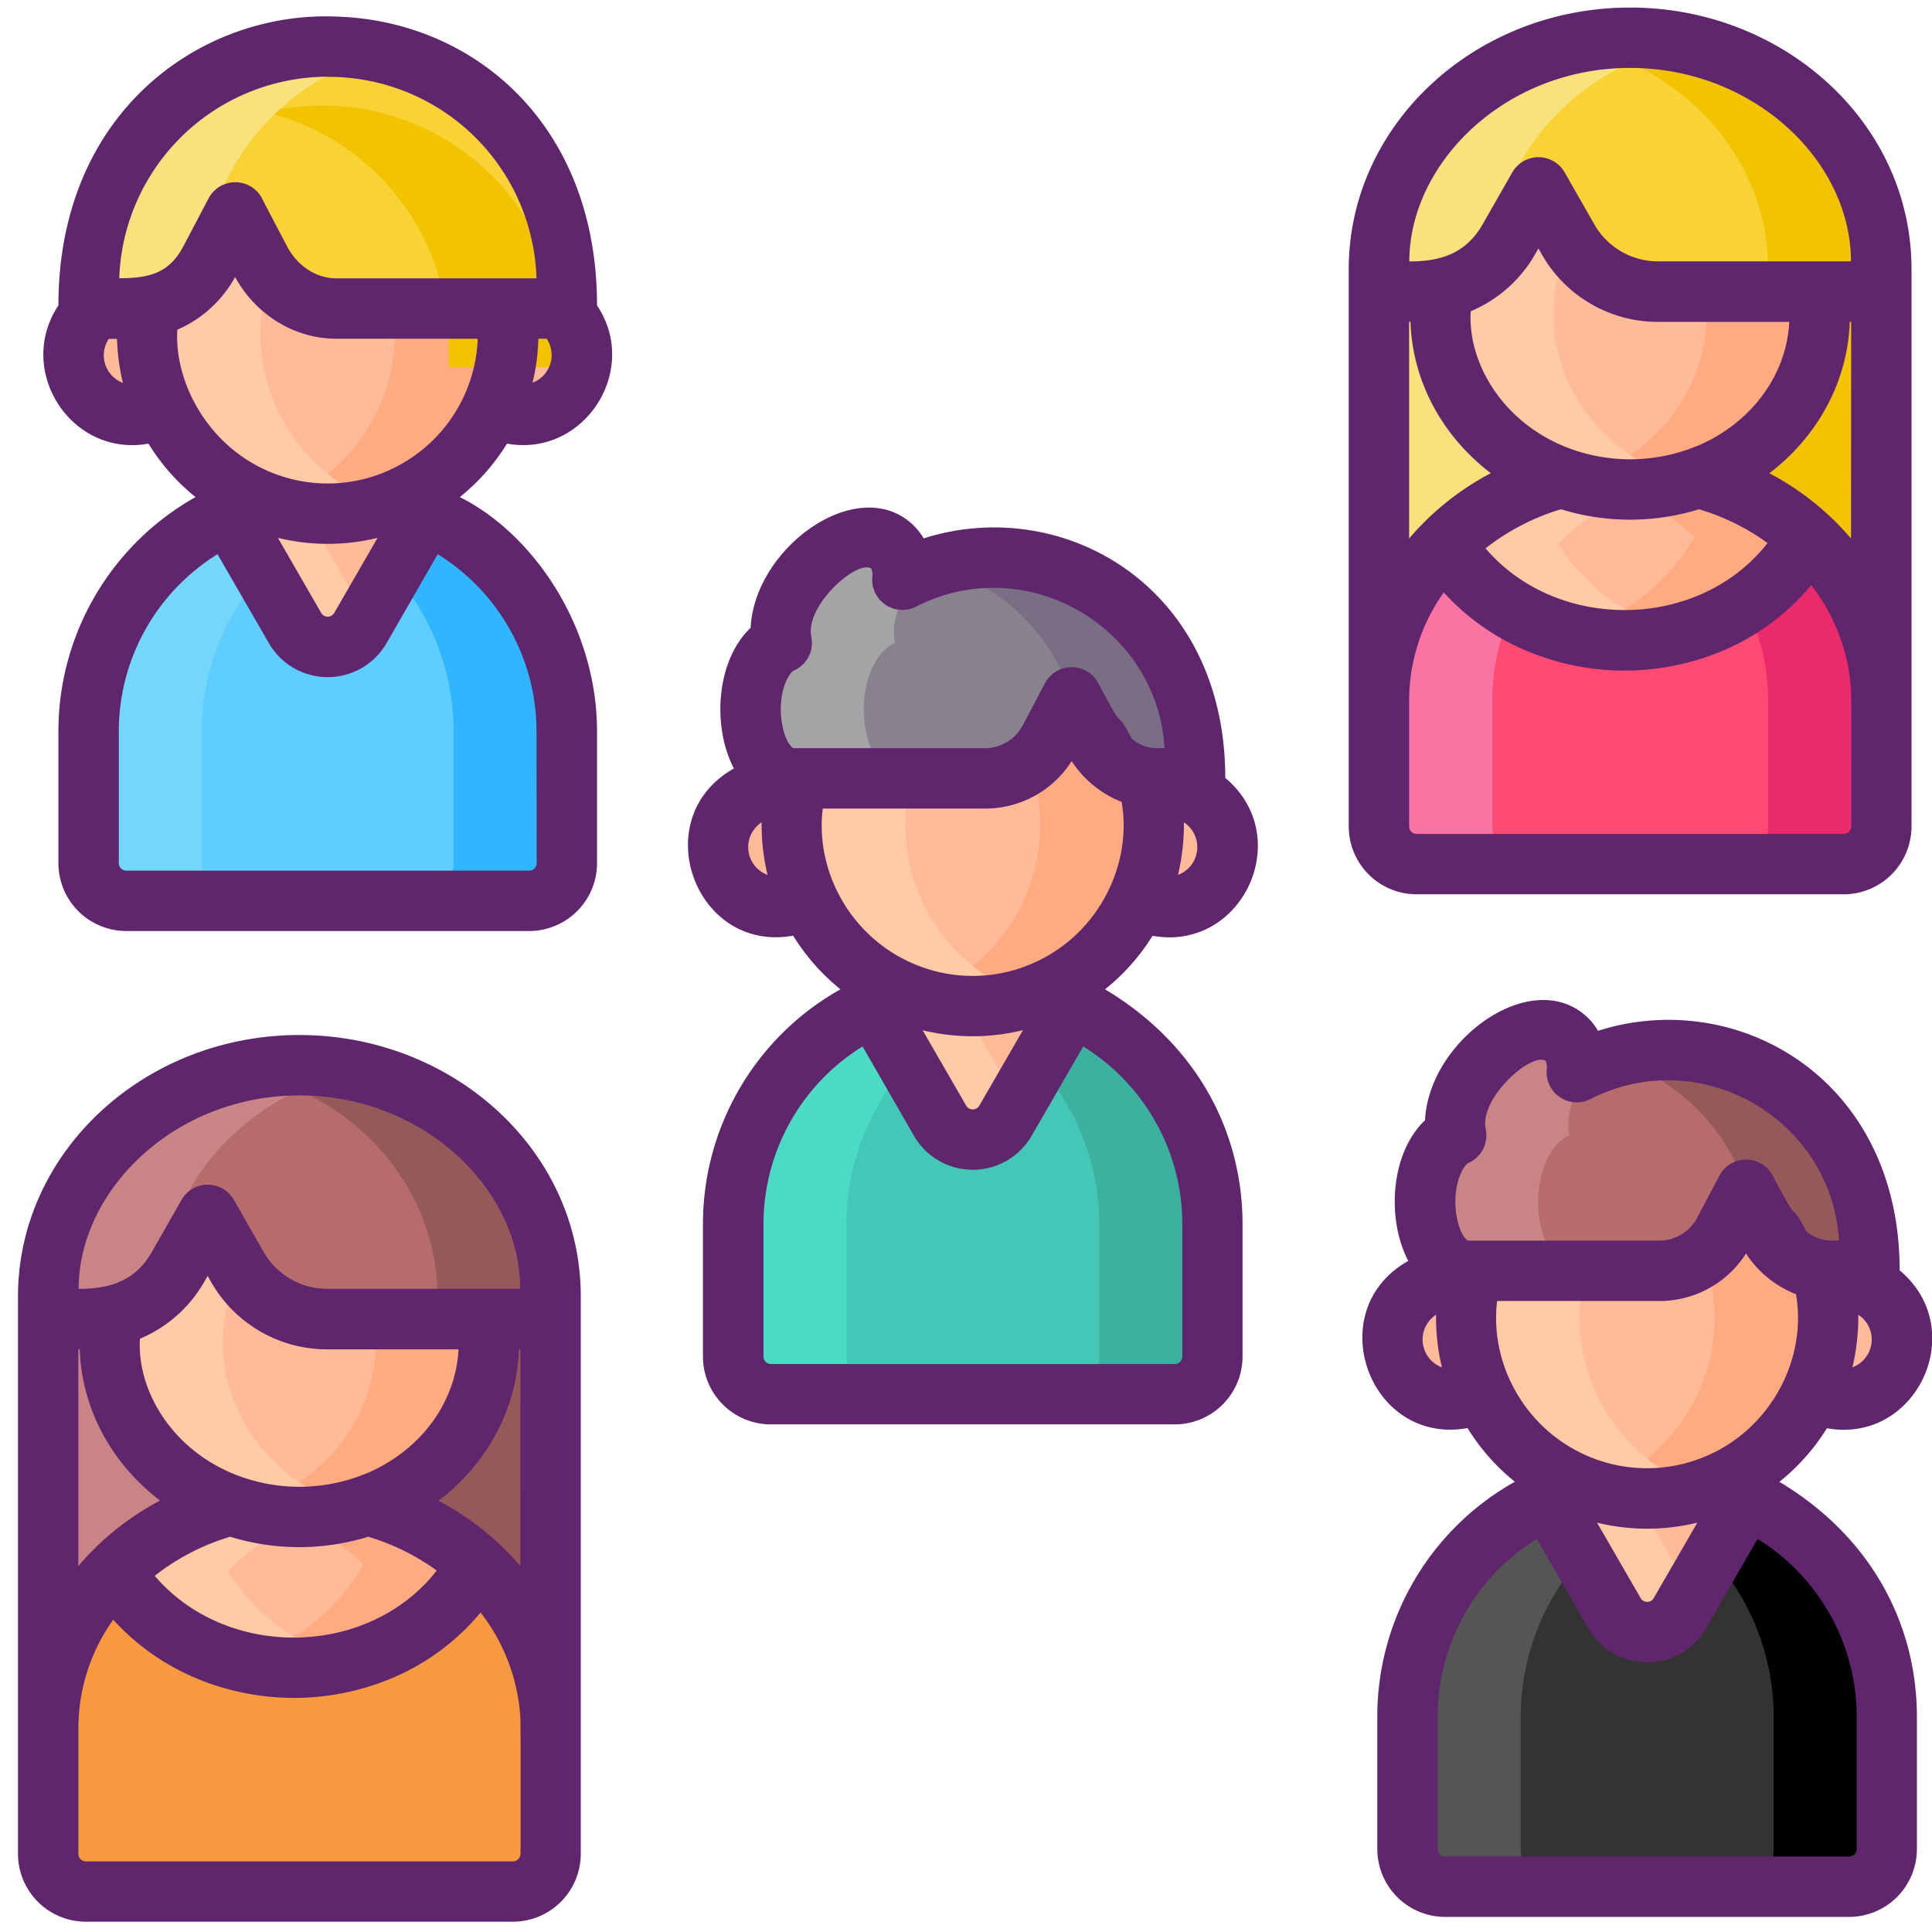 <svg id="Icon_Set" data-name="Icon Set" xmlns="http://www.w3.org/2000/svg" viewBox="0 0 512 512"><defs><style>.cls-1{fill:#44c7b6;}.cls-2{fill:#b76c6c;}.cls-3{fill:#ff4a73;}.cls-4{fill:#5fcdff;}.cls-5{fill:#30b6ff;}.cls-6{fill:#73d7f9;}.cls-7{fill:#ffbb98;}.cls-8{fill:#ffcaa6;}.cls-9{fill:#ffaa80;}.cls-10{fill:#f9d335;}.cls-11{fill:#f2c300;}.cls-12{fill:#f9e27d;}.cls-13{fill:#3bb2a0;}.cls-14{fill:#4bdbc3;}.cls-15{fill:#87828e;}.cls-16{fill:#796e84;}.cls-17{fill:#a4a4a5;}.cls-18{fill:#ea2a6a;}.cls-19{fill:#f973a3;}.cls-20{fill:#5f266d;}.cls-21{fill:#333;}.cls-22{fill:#555;}.cls-23{fill:#965959;}.cls-24{fill:#c98585;}.cls-25{fill:#f6993f;}</style></defs><title>group</title><path class="cls-1" d="M321.34,324.52v35a10,10,0,0,1-10,10h-107a10,10,0,0,1-10-10v-35a63.53,63.53,0,0,1,82-60.76,66,66,0,0,1,7.68,2.9A63.53,63.53,0,0,1,321.34,324.52Z"/><path class="cls-2" d="M498.57,71.3V180.56H365.42V71.3C365.42,37.44,395.23,10,432,10a69.33,69.33,0,0,1,47.08,18C491.13,39.05,498.57,54.36,498.57,71.3Z"/><path class="cls-3" d="M498.57,185.61V219a10,10,0,0,1-10,10H375.42a10,10,0,0,1-10-10V185.61c0-33.65,29.58-61.3,66.57-61.3a69.51,69.51,0,0,1,47.06,18c12.53,11.54,19.52,27,19.52,43.34Z"/><path class="cls-4" d="M150.22,193.87v34.85a10,10,0,0,1-10,10H33.49a10,10,0,0,1-10-10V193.87a63.37,63.37,0,0,1,81.84-60.61,65.69,65.69,0,0,1,7.66,2.9,63.33,63.33,0,0,1,37.23,57.71Z"/><path class="cls-5" d="M150.22,193.87v34.86a10,10,0,0,1-10,10h-30a10,10,0,0,0,10-10V193.87A63.33,63.33,0,0,0,83,136.17a61.67,61.67,0,0,0-7.66-2.9q-1.71-.54-3.48-1a63.32,63.32,0,0,1,33.48,1,61.67,61.67,0,0,1,7.66,2.9,63.33,63.33,0,0,1,37.24,57.7Z"/><path class="cls-6" d="M101.84,132.31q-1.77.42-3.48,1a59.48,59.48,0,0,0-7.64,2.9c-1.26.54-2.48,1.16-3.68,1.8a63.32,63.32,0,0,0-33.56,55.9v34.86a10,10,0,0,0,10,10h-30a10,10,0,0,1-10-10V193.87c0-26.89,17-49,37.24-57.7a59.48,59.48,0,0,1,7.64-2.9,63.32,63.32,0,0,1,33.48-1Z"/><path class="cls-7" d="M113,136.16,95.51,166.43a10,10,0,0,1-17.32,0c-10.55-18.29-6.65-11.52-17.47-30.27a63.49,63.49,0,0,1,44.61-2.9,67.54,67.54,0,0,1,7.66,2.9Z"/><path class="cls-8" d="M98,162.17l-2.46,4.26a10,10,0,0,1-17.32,0c-10.61-18.4-6.79-11.79-17.46-30.26a62.6,62.6,0,0,1,7.64-2.9,61.85,61.85,0,0,1,10-2.2c17.12,29.68,16.33,29.28,19.56,31.1Z"/><path class="cls-7" d="M43.2,107.84a15.82,15.82,0,1,1-7.88-29.55,16,16,0,0,1,4.61.68,47.69,47.69,0,0,0,3.27,28.87Z"/><path class="cls-7" d="M154.19,94.12a15.82,15.82,0,0,1-23.69,13.71A47.73,47.73,0,0,0,133.76,79a16,16,0,0,1,4.61-.68A15.81,15.81,0,0,1,154.19,94.12Z"/><circle class="cls-7" cx="86.92" cy="88.22" r="47.86"/><path class="cls-9" d="M134.68,88.29a47.84,47.84,0,0,1-47.84,47.84,47.15,47.15,0,0,1-15-2.42,47.83,47.83,0,0,0,0-90.84,47.15,47.15,0,0,1,15-2.42A47.84,47.84,0,0,1,134.68,88.29Z"/><path class="cls-8" d="M101.84,133.71a47.15,47.15,0,0,1-15,2.42,47.84,47.84,0,0,1,0-95.68,47.15,47.15,0,0,1,15,2.42,47.84,47.84,0,0,0,0,90.84Z"/><path class="cls-10" d="M23.49,75.72v6h12c8.32,0,16-4.85,20.18-12.75l6.7-12.74L69.05,69a24.44,24.44,0,0,0,8.54,9.34,21.82,21.82,0,0,0,11.64,3.41h61v-6a63.37,63.37,0,0,0-126.73,0Z"/><path class="cls-11" d="M148.9,91.33v6h-30v-6A63.37,63.37,0,0,0,70.54,29.77a62.14,62.14,0,0,1,15-1.8A63.37,63.37,0,0,1,148.9,91.33Z"/><path class="cls-12" d="M101.86,14.17A63.41,63.41,0,0,0,53.58,72.29a22.57,22.57,0,0,1-18.14,9.48h-12v-6a63.38,63.38,0,0,1,78.38-61.56Z"/><path class="cls-13" d="M321.33,324.52v35a10,10,0,0,1-10,10h-30a10,10,0,0,0,10-10v-35a63.42,63.42,0,0,0-31.86-55q-2.64-1.53-5.46-2.82a69.07,69.07,0,0,0-7.68-2.9c-1.16-.36-2.32-.68-3.52-1a63.46,63.46,0,0,1,33.52,1,69.07,69.07,0,0,1,7.68,2.9A63.47,63.47,0,0,1,321.33,324.52Z"/><path class="cls-14" d="M272.81,262.8q-1.8.42-3.54,1a64.17,64.17,0,0,0-7.66,2.9c-1.26.56-2.48,1.16-3.68,1.82a62.18,62.18,0,0,0-8.24,5.22,63.47,63.47,0,0,0-25.4,50.82v35a10,10,0,0,0,10,10h-30a10,10,0,0,1-10-10v-35A63.5,63.5,0,0,1,257.81,261,62.86,62.86,0,0,1,272.81,262.8Z"/><path class="cls-7" d="M284,266.66l-8.71,15.1-8.83,15.29a10,10,0,0,1-17.32,0l-8.83-15.29-8.71-15.1a63.52,63.52,0,0,1,44.73-2.9,67.7,67.7,0,0,1,7.67,2.9Z"/><path class="cls-8" d="M269.57,291.68l-3.1,5.36a10,10,0,0,1-17.32,0l-8.82-15.28-8.72-15.1a64.17,64.17,0,0,1,7.66-2.9,60.76,60.76,0,0,1,12.7-2.48l8.36,14.48C260.57,276.18,269.27,291.31,269.57,291.68Z"/><path class="cls-7" d="M214,238.27a15.86,15.86,0,1,1-7.9-29.63,16.05,16.05,0,0,1,4.63.68,47.72,47.72,0,0,0,3.27,29Z"/><path class="cls-7" d="M325.32,224.51a15.86,15.86,0,0,1-23.75,13.75,47.65,47.65,0,0,0,3.27-28.93,15.85,15.85,0,0,1,20.48,15.18Z"/><circle class="cls-7" cx="257.81" cy="218.67" r="47.96"/><path class="cls-9" d="M305.77,218.66a48,48,0,0,1-63,45.56,48,48,0,0,0,0-91.12,48,48,0,0,1,63,45.56Z"/><path class="cls-8" d="M272.81,264.22a48,48,0,1,1,0-91.12,48,48,0,0,0,0,91.12Z"/><path class="cls-15" d="M301.08,163.46a53.37,53.37,0,0,0-61.93-9.83c.29-3.79-.71-7.08-3.13-9.11-5.33-4.46-15.45-1.14-22.61,7.42-5.12,6.11-7.32,13.24-6.23,18.44-4.76,2-8.27,9.16-8.27,17.65,0,10.08,5,18.26,11.07,18.26h51.37a18.3,18.3,0,0,0,9.8-2.88,20.67,20.67,0,0,0,7.2-7.86L284,184.81l5.64,10.74a19.41,19.41,0,0,0,17,10.74h10.07v-5.1a53.1,53.1,0,0,0-15.63-37.73Z"/><path class="cls-16" d="M316.71,201.18v5.1H306.65a19.35,19.35,0,0,1-17-10.74l-5.3-10.08a53.35,53.35,0,0,0-36-35.48,53.36,53.36,0,0,1,68.38,51.2Z"/><path class="cls-17" d="M243.41,151.94c-5.12,6.1-7.32,13.24-6.22,18.44-4.76,2-8.28,9.16-8.28,17.64,0,10.08,5,18.26,11.06,18.26H210c-6.1,0-11.06-8.18-11.06-18.26,0-8.48,3.52-15.6,8.28-17.64-1.1-5.2,1.1-12.34,6.22-18.44,7.16-8.56,17.28-11.88,22.6-7.42,2.44,2,3.42,5.32,3.14,9.1a50.24,50.24,0,0,1,4.6-2.06C243.63,151.68,243.51,151.82,243.41,151.94Z"/><path class="cls-11" d="M498.57,71.3V180.56h-30V71.3c0-16.94-7.44-32.24-19.5-43.34A68.27,68.27,0,0,0,417,11.58,72.41,72.41,0,0,1,432,10,69.31,69.31,0,0,1,479.07,28C491.13,39.06,498.57,54.36,498.57,71.3Z"/><path class="cls-12" d="M447,11.58c-29.54,6.26-51.56,30.6-51.56,59.72V180.56h-30V71.3C365.43,37.44,395.23,10,432,10A72.41,72.41,0,0,1,447,11.58Z"/><path class="cls-18" d="M498.57,185.62V219a10,10,0,0,1-10,10h-30a10,10,0,0,0,10-10V185.62a58.52,58.52,0,0,0-17.46-41.38c-.66-.66-1.36-1.32-2.06-2a67.54,67.54,0,0,0-19.6-12.5,70.6,70.6,0,0,0-8-2.8c-1.46-.42-2.92-.78-4.42-1.08a71.07,71.07,0,0,1,15-1.58c17.84,0,34.86,6.61,47.06,18a58.69,58.69,0,0,1,19.52,43.34Z"/><path class="cls-19" d="M447,125.9c-1.5.3-3,.66-4.42,1.08a68.16,68.16,0,0,0-8,2.8,66.24,66.24,0,0,0-20.18,13c-11.72,11-18.92,26.14-18.92,42.8V219a10,10,0,0,0,10,10h-30a10,10,0,0,1-10-10V185.62c0-33.73,29.62-61.3,66.56-61.3a71.07,71.07,0,0,1,15,1.58Z"/><path class="cls-7" d="M479.05,142.27c-9,16.3-27.39,27.43-48.6,27.43-20.37,0-38.12-10.28-47.49-25.5,10.38-10.81,28.09-19.89,49-19.89a69.51,69.51,0,0,1,47.06,18Z"/><path class="cls-9" d="M479.05,142.28c-9,16.28-27.38,27.42-48.6,27.42a58.89,58.89,0,0,1-15-1.92,53.79,53.79,0,0,0,33.62-25.5,67.54,67.54,0,0,0-19.6-12.5,70.6,70.6,0,0,0-8-2.8c-1.46-.42-2.92-.78-4.42-1.08a71.07,71.07,0,0,1,15-1.58c17.84,0,34.86,6.62,47.06,18Z"/><path class="cls-8" d="M445.43,167.78a58.46,58.46,0,0,1-15,1.92c-20.36,0-38.12-10.28-47.48-25.5,10.6-11.09,28.44-19.88,49-19.88a71.07,71.07,0,0,1,15,1.58c-1.5.3-3,.66-4.42,1.08a68.16,68.16,0,0,0-8,2.8,66.24,66.24,0,0,0-20.18,13q-.72.69-1.38,1.38a54.18,54.18,0,0,0,32.46,23.58Z"/><ellipse class="cls-7" cx="431.99" cy="83.46" rx="50.26" ry="46.28"/><path class="cls-9" d="M482.25,83.46c0,25.56-22.5,46.28-50.26,46.28a54.36,54.36,0,0,1-15-2.1c20.44-5.88,35.26-23.44,35.26-44.18S437.43,45.16,417,39.28a54.36,54.36,0,0,1,15-2.1C459.75,37.18,482.25,57.9,482.25,83.46Z"/><path class="cls-8" d="M447,127.64a54.36,54.36,0,0,1-15,2.1c-27.76,0-50.26-20.72-50.26-46.28S404.23,37.18,432,37.18a54.36,54.36,0,0,1,15,2.1c-20.44,5.88-35.26,23.44-35.26,44.18S426.55,121.76,447,127.64Z"/><path class="cls-10" d="M498.57,71.3v6H439.31a27.24,27.24,0,0,1-13.68-3.69,27.71,27.71,0,0,1-10-10.1l-7.89-13.8-7.87,13.8A27.35,27.35,0,0,1,376.1,77.28H365.42v-6C365.42,37.44,395.23,10,432,10a69.29,69.29,0,0,1,47.08,18C491.13,39.05,498.57,54.36,498.57,71.3Z"/><path class="cls-11" d="M498.57,71.3v6h-30v-6c0-16.94-7.44-32.24-19.5-43.34A68.27,68.27,0,0,0,417,11.58,72.41,72.41,0,0,1,432,10,69.31,69.31,0,0,1,479.07,28C491.13,39.06,498.57,54.36,498.57,71.3Z"/><path class="cls-12" d="M447,11.58c-28.82,6.1-50.5,29.46-51.52,57.64a27.3,27.3,0,0,1-19.36,8.06H365.43v-6C365.43,37.44,395.23,10,432,10A72.41,72.41,0,0,1,447,11.58Z"/><path class="cls-20" d="M305.43,248c23.86,4.27,38-26.23,19.28-41.84,0-51-43.19-75.19-79.94-63.48a16.19,16.19,0,0,0-3.62-4.3c-14.78-12.37-41.25,7.1-42.22,28-9.12,8.61-10.28,26.12-4.44,37.28-23.3,13.06-10.43,49,15.7,44.3a56.07,56.07,0,0,0,12.54,14.22,71.31,71.31,0,0,0-36.44,62.3v35a18,18,0,0,0,18,18h107a18,18,0,0,0,18-18v-35c0-24-11.59-47.4-36.44-62.3A56.07,56.07,0,0,0,305.43,248Zm7.9,111.48a2,2,0,0,1-2,2h-107a2,2,0,0,1-2-2v-35a55.4,55.4,0,0,1,26.26-47.16L242.21,301a18,18,0,0,0,31.18,0l13.68-23.68a55.41,55.41,0,0,1,26.26,47.16ZM203.41,231.86a7.85,7.85,0,0,1-1.56-13.94,55.93,55.93,0,0,0,1.56,13.94ZM215,168.72c-1.72-8.22,12.12-20.44,15.86-18.08a4,4,0,0,1,.3,2.38,8,8,0,0,0,11.62,7.74c29.1-14.86,63.89,5.27,65.84,37.52-2.19,0-5.24.31-8.62-2.44-5.37-10-.67.93-8.92-14.76a8,8,0,0,0-14.16,0c-1.35,2.54-.33.62-5.66,10.72a11.44,11.44,0,0,1-9.92,6.48H210.23c-2-1.27-3.32-6.15-3.32-10.26,0-6.2,2.42-9.82,3.44-10.3A8,8,0,0,0,215,168.72Zm98.74,49.2a7.86,7.86,0,0,1-1.56,13.94A58,58,0,0,0,313.75,217.92Zm-95.66-3.64h43.26A27.12,27.12,0,0,0,284,201.7a27.94,27.94,0,0,0,13.28,10.82,1.27,1.27,0,0,0,0,.14.44.44,0,0,1,0,.16c2.75,16.18-6,34.41-22.86,42.14a39.67,39.67,0,0,1-33.32,0c-16.13-7.38-25.08-24.5-23.06-40.68Zm53,58.74-11.56,20a2,2,0,0,1-3.46,0l-11.56-20A55.82,55.82,0,0,0,271.09,273Z"/><path class="cls-20" d="M432,2C390.87,2,357.43,33.1,357.43,71.3V219a18,18,0,0,0,18,18H488.57a18,18,0,0,0,18-18V71.3C506.57,32.29,472.41,2,432,2Zm58.58,217a2,2,0,0,1-2,2H375.43a2,2,0,0,1-2-2V185.62A49.58,49.58,0,0,1,382.61,157a62.33,62.33,0,0,0,22.18,15.58,67,67,0,0,0,51.44,0A61.37,61.37,0,0,0,480,155.06a50.48,50.48,0,0,1,10.34,25.5c.34,3.14.26,1.64.26,38.44ZM373.43,85.28h.36c.54,16.16,8.74,30.54,21.28,40.12a73,73,0,0,0-21.64,17.32ZM432,18c32.68,0,58.52,24.58,58.52,51.26h-51.2a19.39,19.39,0,0,1-16.78-9.76l-7.88-13.8a8,8,0,0,0-13.9,0L392.89,59.5c-4.5,7.8-11.27,9.78-19.4,9.78C373.49,43.4,398.67,18,432,18Zm36.42,125.9c-18,23.12-55.63,23.77-74.74,1.42a60.45,60.45,0,0,1,20-10.36,62,62,0,0,0,36.58,0,60.1,60.1,0,0,1,18.14,8.94Zm-18.88-25.64a46.22,46.22,0,0,1-35.08,0c-16.69-6.92-25.53-22.46-24.7-35.78a35.4,35.4,0,0,0,17-15l.94-1.64.94,1.66a35.37,35.37,0,0,0,30.66,17.8h34.88c-.76,14.68-10.66,27.2-24.66,33Zm41,24.46a73.07,73.07,0,0,0-21.64-17.3s0,0,0,0c12.56-9.58,20.76-24,21.3-40.14h.38Z"/><path class="cls-20" d="M39.34,117.57a55.57,55.57,0,0,0,12.48,14.16,71.21,71.21,0,0,0-36.34,62.14v34.86a18,18,0,0,0,18,18H140.22a18,18,0,0,0,18-18V193.87c0-28-17.09-52.5-36.36-62.14a55.36,55.36,0,0,0,12.5-14.16c20.35,3.69,35.4-19.37,23.86-36.62,0-48-32.63-75.31-68.74-76.54-35.54-1.66-74,24.69-74,76.52C4,98.23,18.93,121.28,39.34,117.57Zm47.52-97.2a55.11,55.11,0,0,1,55.32,53.4h-53c-5.62,0-10.5-3.52-13.1-8.48L69.4,52.55s0,0,0-.06a8,8,0,0,0-13.94-.24c-.27.46-6.61,12.56-6.86,13-3.86,7.35-9.35,8.48-17,8.48a55.34,55.34,0,0,1,55.34-53.4Zm54.26,81.06a52.83,52.83,0,0,0,1.54-11.66h2.22A7.84,7.84,0,0,1,141.12,101.43Zm1.1,127.3a2,2,0,0,1-2,2H33.48a2,2,0,0,1-2-2V193.87a55.28,55.28,0,0,1,26.16-47l13.62,23.58a18,18,0,0,0,31.18,0L116,146.87a55.22,55.22,0,0,1,26.18,47Zm-42.16-86.2-11.48,19.9a2,2,0,0,1-3.46,0l-11.48-19.9A55.41,55.41,0,0,0,100.06,142.53Zm3.4-18.06a39.57,39.57,0,0,1-33.24,0C54.47,117.24,46.15,100.7,47,87.37a31.92,31.92,0,0,0,15.3-13.94c5.8,10.42,16.12,16.34,26.88,16.34h37.42a39.83,39.83,0,0,1-23.18,34.7Zm-70.9-23a7.84,7.84,0,0,1-3.74-11.66H31A58.37,58.37,0,0,0,32.56,101.43Z"/><path class="cls-21" d="M500.06,455v35a10,10,0,0,1-10,10H383a10,10,0,0,1-10-10V455a63.55,63.55,0,0,1,37.33-57.86,60.33,60.33,0,0,1,7.66-2.9,63.62,63.62,0,0,1,37.07,0,66.53,66.53,0,0,1,7.67,2.9A63.51,63.51,0,0,1,500.06,455Z"/><path d="M500.05,455v35a10,10,0,0,1-10,10h-30a10,10,0,0,0,10-10V455a63.41,63.41,0,0,0-31.86-55q-2.64-1.53-5.46-2.82a69.07,69.07,0,0,0-7.68-2.9c-1.16-.36-2.32-.68-3.52-1a63.46,63.46,0,0,1,33.52,1,69.07,69.07,0,0,1,7.68,2.9A63.47,63.47,0,0,1,500.05,455Z"/><path class="cls-22" d="M451.53,393.3q-1.8.42-3.54,1a64.17,64.17,0,0,0-7.66,2.9c-1.26.56-2.48,1.16-3.68,1.82a62.18,62.18,0,0,0-8.24,5.22A63.47,63.47,0,0,0,403,455v35a10,10,0,0,0,10,10H383a10,10,0,0,1-10-10V455a63.51,63.51,0,0,1,37.32-57.86,64.17,64.17,0,0,1,7.66-2.9,63.54,63.54,0,0,1,33.54-1Z"/><path class="cls-7" d="M462.73,397.16,454,412.25l-8.84,15.3a10,10,0,0,1-17.32,0L419,412.25l-8.71-15.09a60.33,60.33,0,0,1,7.66-2.9,63.58,63.58,0,0,1,37.06,0,66,66,0,0,1,7.68,2.9Z"/><path class="cls-8" d="M448.29,422.18l-3.1,5.36a10,10,0,0,1-17.32,0l-8.82-15.28-8.72-15.1a64.17,64.17,0,0,1,7.66-2.9,60.76,60.76,0,0,1,12.7-2.48l8.36,14.48C439.29,406.67,448,421.81,448.29,422.18Z"/><path class="cls-7" d="M392.76,368.77a15.86,15.86,0,1,1-7.9-29.63,16,16,0,0,1,4.62.68,47.88,47.88,0,0,0,3.28,28.95Z"/><path class="cls-7" d="M504,355a15.85,15.85,0,0,1-23.75,13.74,47.81,47.81,0,0,0,3.28-28.93A15.87,15.87,0,0,1,504,355Z"/><circle class="cls-7" cx="436.53" cy="349.17" r="47.96"/><path class="cls-9" d="M484.49,349.16a48,48,0,0,1-63,45.56,48,48,0,0,0,0-91.12,48,48,0,0,1,63,45.56Z"/><path class="cls-8" d="M451.53,394.72a48,48,0,1,1,0-91.12,48,48,0,0,0,0,91.12Z"/><path class="cls-2" d="M479.8,294a53.32,53.32,0,0,0-61.93-9.83c.29-3.79-.71-7.09-3.14-9.11-5.32-4.46-15.44-1.14-22.61,7.41-5.12,6.12-7.32,13.24-6.22,18.44-4.76,2.05-8.28,9.16-8.28,17.65,0,10.09,5,18.26,11.07,18.26h51.38a18.32,18.32,0,0,0,9.8-2.87,20.57,20.57,0,0,0,7.19-7.86l5.66-10.74,5.64,10.74a19.38,19.38,0,0,0,17,10.73h10.07v-5.09A53.14,53.14,0,0,0,479.8,294Z"/><path class="cls-23" d="M495.43,331.68v5.1H485.37a19.35,19.35,0,0,1-17-10.74L463.07,316a53.35,53.35,0,0,0-36-35.48,53.36,53.36,0,0,1,68.38,51.2Z"/><path class="cls-24" d="M422.13,282.44c-5.12,6.1-7.32,13.24-6.22,18.44-4.76,2-8.28,9.16-8.28,17.64,0,10.08,5,18.26,11.06,18.26h-30c-6.1,0-11.06-8.18-11.06-18.26,0-8.48,3.52-15.6,8.28-17.64-1.1-5.2,1.1-12.34,6.22-18.44,7.16-8.56,17.28-11.88,22.6-7.42,2.44,2,3.42,5.32,3.14,9.1a50.24,50.24,0,0,1,4.6-2.06C422.35,282.18,422.23,282.32,422.13,282.44Z"/><path class="cls-20" d="M484.15,378.5c23.85,4.27,38-26.23,19.28-41.84,0-51-43.19-75.2-79.94-63.48a16.19,16.19,0,0,0-3.62-4.3c-14.78-12.37-41.26,7.1-42.22,28-9.12,8.61-10.28,26.12-4.44,37.28-23.3,13.06-10.43,49,15.7,44.3a56.07,56.07,0,0,0,12.54,14.22A71.31,71.31,0,0,0,365,455v35a18,18,0,0,0,18,18h107a18,18,0,0,0,18-18V455c0-24-11.59-47.4-36.44-62.3A56.07,56.07,0,0,0,484.15,378.5ZM492.05,490a2,2,0,0,1-2,2H383a2,2,0,0,1-2-2V455a55.36,55.36,0,0,1,26.26-47.16l13.66,23.68a18,18,0,0,0,31.18,0l13.68-23.68A55.4,55.4,0,0,1,492.05,455ZM382.13,362.36a7.85,7.85,0,0,1-1.56-13.94,55.51,55.51,0,0,0,1.56,13.94Zm11.6-63.14c-1.73-8.23,12.12-20.45,15.86-18.08a4,4,0,0,1,.3,2.38,8,8,0,0,0,11.62,7.74c29.09-14.86,63.89,5.27,65.84,37.52-2.19,0-5.24.3-8.62-2.44-5.38-9.95-.67.93-8.92-14.76a8,8,0,0,0-14.16,0c-1.35,2.54-.33.62-5.66,10.72a11.46,11.46,0,0,1-9.92,6.48H389c-2-1.27-3.32-6.16-3.32-10.26,0-6.2,2.42-9.82,3.44-10.3A8,8,0,0,0,393.73,299.22Zm98.74,49.2a7.86,7.86,0,0,1-1.56,13.94A58.57,58.57,0,0,0,492.47,348.42Zm-95.66-3.64h43.26a27.16,27.16,0,0,0,22.64-12.58A27.94,27.94,0,0,0,476,343a1.27,1.27,0,0,0,0,.14.44.44,0,0,1,0,.16c2.75,16.18-6,34.41-22.86,42.14a39.75,39.75,0,0,1-33.32,0c-16.14-7.39-25.08-24.51-23.06-40.68Zm53,58.74-11.56,20a2,2,0,0,1-3.46,0l-11.56-20A56.08,56.08,0,0,0,449.81,403.52Z"/><path class="cls-2" d="M145.91,343.58V452.83H12.77V343.58c0-33.86,29.81-61.3,66.56-61.3a69.3,69.3,0,0,1,47.08,18C138.47,311.32,145.91,326.64,145.91,343.58Z"/><path class="cls-25" d="M145.91,457.88v33.39a10,10,0,0,1-10,10H22.77a10,10,0,0,1-10-10V457.88c0-33.64,29.58-61.29,66.56-61.29a69.48,69.48,0,0,1,47.06,18c12.54,11.54,19.52,27,19.52,43.34Z"/><path class="cls-23" d="M145.91,343.57V452.83h-30V343.57c0-16.94-7.44-32.24-19.5-43.34a68.27,68.27,0,0,0-32.08-16.38,72.41,72.41,0,0,1,15-1.56,69.31,69.31,0,0,1,47.08,17.94C138.47,311.33,145.91,326.63,145.91,343.57Z"/><path class="cls-24" d="M94.33,283.85c-29.54,6.26-51.56,30.6-51.56,59.72V452.83h-30V343.57c0-33.86,29.8-61.28,66.56-61.28A72.41,72.41,0,0,1,94.33,283.85Z"/><path class="cls-25" d="M145.91,457.89v33.38a10,10,0,0,1-10,10h-30a10,10,0,0,0,10-10V457.89a58.52,58.52,0,0,0-17.46-41.38c-.66-.66-1.36-1.32-2.06-2a67.28,67.28,0,0,0-19.6-12.5,70.6,70.6,0,0,0-8-2.8c-1.46-.42-2.92-.78-4.42-1.08a71.07,71.07,0,0,1,15-1.58c17.84,0,34.86,6.62,47.06,18a58.71,58.71,0,0,1,19.52,43.34Z"/><path class="cls-25" d="M94.33,398.17c-1.5.3-3,.66-4.42,1.08a68.16,68.16,0,0,0-8,2.8,66.36,66.36,0,0,0-20.18,13c-11.72,11-18.92,26.14-18.92,42.8v33.38a10,10,0,0,0,10,10h-30a10,10,0,0,1-10-10V457.89c0-33.73,29.63-61.3,66.56-61.3a71.07,71.07,0,0,1,15,1.58Z"/><path class="cls-7" d="M126.39,414.54C117.38,430.84,99,442,77.8,442c-20.37,0-38.13-10.28-47.49-25.51,10.38-10.8,28.09-19.88,49-19.88a69.48,69.48,0,0,1,47.06,18Z"/><path class="cls-9" d="M126.39,414.55C117.37,430.83,99,442,77.79,442a58.89,58.89,0,0,1-15-1.92,53.79,53.79,0,0,0,33.62-25.5,67.28,67.28,0,0,0-19.6-12.5,70.6,70.6,0,0,0-8-2.8c-1.46-.42-2.92-.78-4.42-1.08a71.07,71.07,0,0,1,15-1.58c17.84,0,34.86,6.62,47.06,18Z"/><path class="cls-8" d="M92.77,440.05a58.46,58.46,0,0,1-15,1.92c-20.36,0-38.12-10.28-47.48-25.5,10.6-11.08,28.44-19.88,49-19.88a71.07,71.07,0,0,1,15,1.58c-1.5.3-3,.66-4.42,1.08a68.16,68.16,0,0,0-8,2.8,66.36,66.36,0,0,0-20.18,13q-.72.69-1.38,1.38a54.18,54.18,0,0,0,32.46,23.58Z"/><ellipse class="cls-7" cx="79.34" cy="355.74" rx="50.26" ry="46.28"/><path class="cls-9" d="M129.59,355.73c0,25.56-22.5,46.28-50.26,46.28a54.36,54.36,0,0,1-15-2.1c20.44-5.88,35.26-23.44,35.26-44.18s-14.82-38.3-35.26-44.18a54.36,54.36,0,0,1,15-2.1C107.09,309.45,129.59,330.17,129.59,355.73Z"/><path class="cls-8" d="M94.33,399.91a54.36,54.36,0,0,1-15,2.1c-27.76,0-50.26-20.72-50.26-46.28s22.5-46.28,50.26-46.28a54.36,54.36,0,0,1,15,2.1C73.89,317.43,59.07,335,59.07,355.73S73.89,394,94.33,399.91Z"/><path class="cls-2" d="M145.91,343.58v6H86.66A27.16,27.16,0,0,1,73,345.86a27.56,27.56,0,0,1-10-10.1L55,322l-7.87,13.8a27.35,27.35,0,0,1-23.72,13.8H12.77v-6c0-33.86,29.81-61.3,66.56-61.3a69.3,69.3,0,0,1,47.08,18C138.47,311.32,145.91,326.64,145.91,343.58Z"/><path class="cls-23" d="M145.91,343.57v6h-30v-6c0-16.94-7.44-32.24-19.5-43.34a68.27,68.27,0,0,0-32.08-16.38,72.41,72.41,0,0,1,15-1.56,69.31,69.31,0,0,1,47.08,17.94C138.47,311.33,145.91,326.63,145.91,343.57Z"/><path class="cls-24" d="M94.33,283.85c-28.82,6.1-50.5,29.46-51.52,57.64a27.3,27.3,0,0,1-19.36,8.06H12.77v-6c0-33.86,29.8-61.28,66.56-61.28A72.41,72.41,0,0,1,94.33,283.85Z"/><path class="cls-20" d="M79.33,274.29c-41.12,0-74.56,31.08-74.56,69.28v147.7a18,18,0,0,0,18,18H135.91a18,18,0,0,0,18-18V343.57c0-39-34.16-69.28-74.58-69.28Zm58.58,217a2,2,0,0,1-2,2H22.77a2,2,0,0,1-2-2V457.89A49.58,49.58,0,0,1,30,429.25a62.33,62.33,0,0,0,22.18,15.58,67,67,0,0,0,51.44,0,61.37,61.37,0,0,0,23.74-17.5,50.39,50.39,0,0,1,10.34,25.5c.34,3.14.26,1.64.26,38.44ZM20.77,357.55h.36c.54,16.16,8.74,30.54,21.28,40.12A73.37,73.37,0,0,0,20.77,415Zm58.56-67.26c32.68,0,58.52,24.59,58.52,51.26H86.65a19.4,19.4,0,0,1-16.78-9.76L62,318a8,8,0,0,0-13.9,0s-7.84,13.75-7.86,13.78c-4.49,7.81-11.27,9.78-19.4,9.78,0-25.88,25.18-51.26,58.5-51.26Zm36.42,125.9C97.76,439.31,60.13,440,41,417.61a60.45,60.45,0,0,1,20-10.36,62,62,0,0,0,36.58,0,60.46,60.46,0,0,1,18.14,8.94ZM96.87,390.55a46.17,46.17,0,0,1-35.08,0c-16.69-6.91-25.53-22.46-24.7-35.78a35.4,35.4,0,0,0,17-15l.94-1.64.94,1.66a35.39,35.39,0,0,0,30.66,17.8h34.88c-.76,14.68-10.66,27.2-24.66,33Zm41,24.46a73.23,73.23,0,0,0-21.64-17.3l0,0c12.56-9.58,20.76-24,21.3-40.14h.38Z"/></svg>